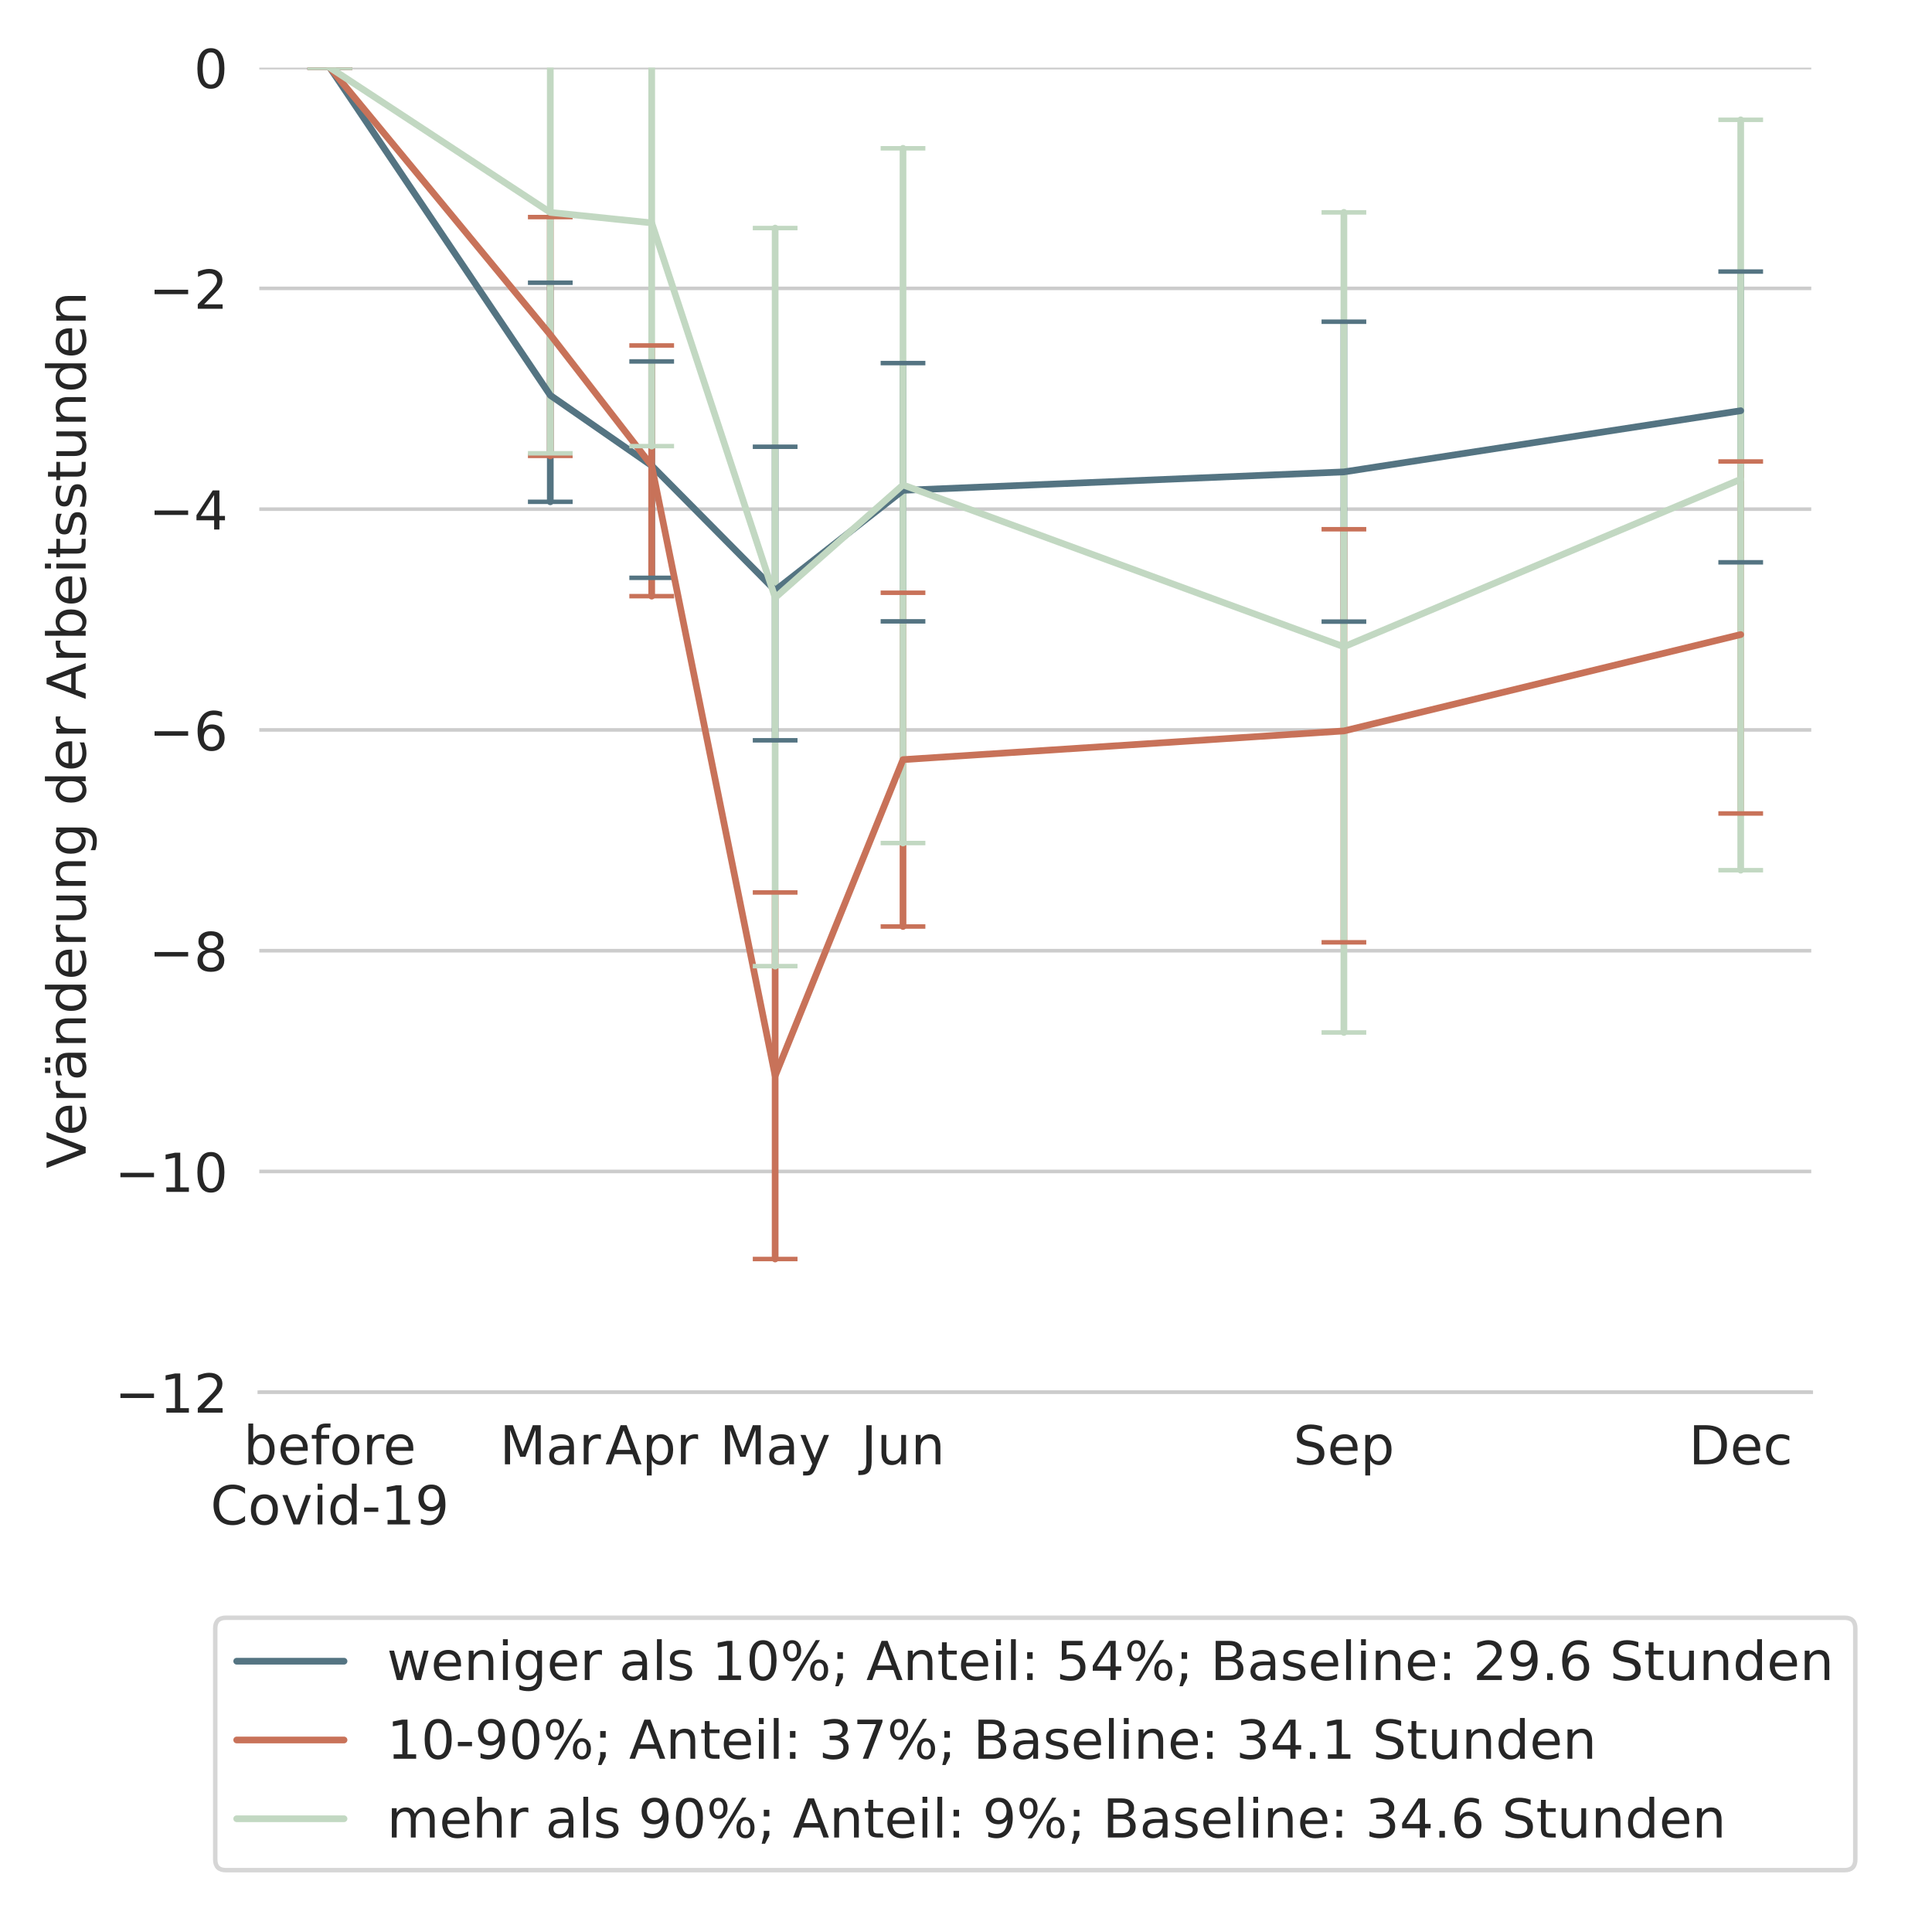 <?xml version="1.0" encoding="utf-8" standalone="no"?>
<!DOCTYPE svg PUBLIC "-//W3C//DTD SVG 1.1//EN"
  "http://www.w3.org/Graphics/SVG/1.1/DTD/svg11.dtd">
<!-- Created with matplotlib (https://matplotlib.org/) -->
<svg height="432pt" version="1.1" viewBox="0 0 432 432" width="432pt" xmlns="http://www.w3.org/2000/svg" xmlns:xlink="http://www.w3.org/1999/xlink">
 <defs>
  <style type="text/css">
*{stroke-linecap:butt;stroke-linejoin:round;}
  </style>
 </defs>
 <g id="figure_1">
  <g id="patch_1">
   <path d="M 0 432 
L 432 432 
L 432 0 
L 0 0 
z
" style="fill:#ffffff;"/>
  </g>
  <g id="axes_1">
   <g id="patch_2">
    <path d="M 57.98 311.304 
L 405 311.304 
L 405 15.12 
L 57.98 15.12 
z
" style="fill:#ffffff;"/>
   </g>
   <g id="matplotlib.axis_1">
    <g id="xtick_1">
     <g id="text_1">
      <!-- before -->
      <defs>
       <path d="M 48.688 27.297 
Q 48.688 37.203 44.609 42.844 
Q 40.531 48.484 33.406 48.484 
Q 26.266 48.484 22.188 42.844 
Q 18.109 37.203 18.109 27.297 
Q 18.109 17.391 22.188 11.75 
Q 26.266 6.109 33.406 6.109 
Q 40.531 6.109 44.609 11.75 
Q 48.688 17.391 48.688 27.297 
z
M 18.109 46.391 
Q 20.953 51.266 25.266 53.625 
Q 29.594 56 35.594 56 
Q 45.562 56 51.781 48.094 
Q 58.016 40.188 58.016 27.297 
Q 58.016 14.406 51.781 6.484 
Q 45.562 -1.422 35.594 -1.422 
Q 29.594 -1.422 25.266 0.953 
Q 20.953 3.328 18.109 8.203 
L 18.109 0 
L 9.078 0 
L 9.078 75.984 
L 18.109 75.984 
z
" id="DejaVuSans-98"/>
       <path d="M 56.203 29.594 
L 56.203 25.203 
L 14.891 25.203 
Q 15.484 15.922 20.484 11.062 
Q 25.484 6.203 34.422 6.203 
Q 39.594 6.203 44.453 7.469 
Q 49.312 8.734 54.109 11.281 
L 54.109 2.781 
Q 49.266 0.734 44.188 -0.344 
Q 39.109 -1.422 33.891 -1.422 
Q 20.797 -1.422 13.156 6.188 
Q 5.516 13.812 5.516 26.812 
Q 5.516 40.234 12.766 48.109 
Q 20.016 56 32.328 56 
Q 43.359 56 49.781 48.891 
Q 56.203 41.797 56.203 29.594 
z
M 47.219 32.234 
Q 47.125 39.594 43.094 43.984 
Q 39.062 48.391 32.422 48.391 
Q 24.906 48.391 20.391 44.141 
Q 15.875 39.891 15.188 32.172 
z
" id="DejaVuSans-101"/>
       <path d="M 37.109 75.984 
L 37.109 68.5 
L 28.516 68.5 
Q 23.688 68.5 21.797 66.547 
Q 19.922 64.594 19.922 59.516 
L 19.922 54.688 
L 34.719 54.688 
L 34.719 47.703 
L 19.922 47.703 
L 19.922 0 
L 10.891 0 
L 10.891 47.703 
L 2.297 47.703 
L 2.297 54.688 
L 10.891 54.688 
L 10.891 58.5 
Q 10.891 67.625 15.141 71.797 
Q 19.391 75.984 28.609 75.984 
z
" id="DejaVuSans-102"/>
       <path d="M 30.609 48.391 
Q 23.391 48.391 19.188 42.75 
Q 14.984 37.109 14.984 27.297 
Q 14.984 17.484 19.156 11.844 
Q 23.344 6.203 30.609 6.203 
Q 37.797 6.203 41.984 11.859 
Q 46.188 17.531 46.188 27.297 
Q 46.188 37.016 41.984 42.703 
Q 37.797 48.391 30.609 48.391 
z
M 30.609 56 
Q 42.328 56 49.016 48.375 
Q 55.719 40.766 55.719 27.297 
Q 55.719 13.875 49.016 6.219 
Q 42.328 -1.422 30.609 -1.422 
Q 18.844 -1.422 12.172 6.219 
Q 5.516 13.875 5.516 27.297 
Q 5.516 40.766 12.172 48.375 
Q 18.844 56 30.609 56 
z
" id="DejaVuSans-111"/>
       <path d="M 41.109 46.297 
Q 39.594 47.172 37.812 47.578 
Q 36.031 48 33.891 48 
Q 26.266 48 22.188 43.047 
Q 18.109 38.094 18.109 28.812 
L 18.109 0 
L 9.078 0 
L 9.078 54.688 
L 18.109 54.688 
L 18.109 46.188 
Q 20.953 51.172 25.484 53.578 
Q 30.031 56 36.531 56 
Q 37.453 56 38.578 55.875 
Q 39.703 55.766 41.062 55.516 
z
" id="DejaVuSans-114"/>
      </defs>
      <g style="fill:#262626;" transform="translate(54.446 327.422)scale(0.12 -0.12)">
       <use xlink:href="#DejaVuSans-98"/>
       <use x="63.477" xlink:href="#DejaVuSans-101"/>
       <use x="125" xlink:href="#DejaVuSans-102"/>
       <use x="160.205" xlink:href="#DejaVuSans-111"/>
       <use x="221.387" xlink:href="#DejaVuSans-114"/>
       <use x="260.25" xlink:href="#DejaVuSans-101"/>
      </g>
      <!-- Covid-19 -->
      <defs>
       <path d="M 64.406 67.281 
L 64.406 56.891 
Q 59.422 61.531 53.781 63.812 
Q 48.141 66.109 41.797 66.109 
Q 29.297 66.109 22.656 58.469 
Q 16.016 50.828 16.016 36.375 
Q 16.016 21.969 22.656 14.328 
Q 29.297 6.688 41.797 6.688 
Q 48.141 6.688 53.781 8.984 
Q 59.422 11.281 64.406 15.922 
L 64.406 5.609 
Q 59.234 2.094 53.438 0.328 
Q 47.656 -1.422 41.219 -1.422 
Q 24.656 -1.422 15.125 8.703 
Q 5.609 18.844 5.609 36.375 
Q 5.609 53.953 15.125 64.078 
Q 24.656 74.219 41.219 74.219 
Q 47.75 74.219 53.531 72.484 
Q 59.328 70.75 64.406 67.281 
z
" id="DejaVuSans-67"/>
       <path d="M 2.984 54.688 
L 12.5 54.688 
L 29.594 8.797 
L 46.688 54.688 
L 56.203 54.688 
L 35.688 0 
L 23.484 0 
z
" id="DejaVuSans-118"/>
       <path d="M 9.422 54.688 
L 18.406 54.688 
L 18.406 0 
L 9.422 0 
z
M 9.422 75.984 
L 18.406 75.984 
L 18.406 64.594 
L 9.422 64.594 
z
" id="DejaVuSans-105"/>
       <path d="M 45.406 46.391 
L 45.406 75.984 
L 54.391 75.984 
L 54.391 0 
L 45.406 0 
L 45.406 8.203 
Q 42.578 3.328 38.25 0.953 
Q 33.938 -1.422 27.875 -1.422 
Q 17.969 -1.422 11.734 6.484 
Q 5.516 14.406 5.516 27.297 
Q 5.516 40.188 11.734 48.094 
Q 17.969 56 27.875 56 
Q 33.938 56 38.25 53.625 
Q 42.578 51.266 45.406 46.391 
z
M 14.797 27.297 
Q 14.797 17.391 18.875 11.75 
Q 22.953 6.109 30.078 6.109 
Q 37.203 6.109 41.297 11.75 
Q 45.406 17.391 45.406 27.297 
Q 45.406 37.203 41.297 42.844 
Q 37.203 48.484 30.078 48.484 
Q 22.953 48.484 18.875 42.844 
Q 14.797 37.203 14.797 27.297 
z
" id="DejaVuSans-100"/>
       <path d="M 4.891 31.391 
L 31.203 31.391 
L 31.203 23.391 
L 4.891 23.391 
z
" id="DejaVuSans-45"/>
       <path d="M 12.406 8.297 
L 28.516 8.297 
L 28.516 63.922 
L 10.984 60.406 
L 10.984 69.391 
L 28.422 72.906 
L 38.281 72.906 
L 38.281 8.297 
L 54.391 8.297 
L 54.391 0 
L 12.406 0 
z
" id="DejaVuSans-49"/>
       <path d="M 10.984 1.516 
L 10.984 10.5 
Q 14.703 8.734 18.5 7.812 
Q 22.312 6.891 25.984 6.891 
Q 35.75 6.891 40.891 13.453 
Q 46.047 20.016 46.781 33.406 
Q 43.953 29.203 39.594 26.953 
Q 35.25 24.703 29.984 24.703 
Q 19.047 24.703 12.672 31.312 
Q 6.297 37.938 6.297 49.422 
Q 6.297 60.641 12.938 67.422 
Q 19.578 74.219 30.609 74.219 
Q 43.266 74.219 49.922 64.516 
Q 56.594 54.828 56.594 36.375 
Q 56.594 19.141 48.406 8.859 
Q 40.234 -1.422 26.422 -1.422 
Q 22.703 -1.422 18.891 -0.688 
Q 15.094 0.047 10.984 1.516 
z
M 30.609 32.422 
Q 37.25 32.422 41.125 36.953 
Q 45.016 41.5 45.016 49.422 
Q 45.016 57.281 41.125 61.844 
Q 37.25 66.406 30.609 66.406 
Q 23.969 66.406 20.094 61.844 
Q 16.219 57.281 16.219 49.422 
Q 16.219 41.5 20.094 36.953 
Q 23.969 32.422 30.609 32.422 
z
" id="DejaVuSans-57"/>
      </defs>
      <g style="fill:#262626;" transform="translate(47.066 340.86)scale(0.12 -0.12)">
       <use xlink:href="#DejaVuSans-67"/>
       <use x="69.824" xlink:href="#DejaVuSans-111"/>
       <use x="131.006" xlink:href="#DejaVuSans-118"/>
       <use x="190.186" xlink:href="#DejaVuSans-105"/>
       <use x="217.969" xlink:href="#DejaVuSans-100"/>
       <use x="281.445" xlink:href="#DejaVuSans-45"/>
       <use x="317.529" xlink:href="#DejaVuSans-49"/>
       <use x="381.152" xlink:href="#DejaVuSans-57"/>
      </g>
     </g>
    </g>
    <g id="xtick_2">
     <g id="text_2">
      <!-- Mar -->
      <defs>
       <path d="M 9.812 72.906 
L 24.516 72.906 
L 43.109 23.297 
L 61.812 72.906 
L 76.516 72.906 
L 76.516 0 
L 66.891 0 
L 66.891 64.016 
L 48.094 14.016 
L 38.188 14.016 
L 19.391 64.016 
L 19.391 0 
L 9.812 0 
z
" id="DejaVuSans-77"/>
       <path d="M 34.281 27.484 
Q 23.391 27.484 19.188 25 
Q 14.984 22.516 14.984 16.5 
Q 14.984 11.719 18.141 8.906 
Q 21.297 6.109 26.703 6.109 
Q 34.188 6.109 38.703 11.406 
Q 43.219 16.703 43.219 25.484 
L 43.219 27.484 
z
M 52.203 31.203 
L 52.203 0 
L 43.219 0 
L 43.219 8.297 
Q 40.141 3.328 35.547 0.953 
Q 30.953 -1.422 24.312 -1.422 
Q 15.922 -1.422 10.953 3.297 
Q 6 8.016 6 15.922 
Q 6 25.141 12.172 29.828 
Q 18.359 34.516 30.609 34.516 
L 43.219 34.516 
L 43.219 35.406 
Q 43.219 41.609 39.141 45 
Q 35.062 48.391 27.688 48.391 
Q 23 48.391 18.547 47.266 
Q 14.109 46.141 10.016 43.891 
L 10.016 52.203 
Q 14.938 54.109 19.578 55.047 
Q 24.219 56 28.609 56 
Q 40.484 56 46.344 49.844 
Q 52.203 43.703 52.203 31.203 
z
" id="DejaVuSans-97"/>
      </defs>
      <g style="fill:#262626;" transform="translate(111.726 327.422)scale(0.12 -0.12)">
       <use xlink:href="#DejaVuSans-77"/>
       <use x="86.279" xlink:href="#DejaVuSans-97"/>
       <use x="147.559" xlink:href="#DejaVuSans-114"/>
      </g>
     </g>
    </g>
    <g id="xtick_3">
     <g id="text_3">
      <!-- Apr -->
      <defs>
       <path d="M 34.188 63.188 
L 20.797 26.906 
L 47.609 26.906 
z
M 28.609 72.906 
L 39.797 72.906 
L 67.578 0 
L 57.328 0 
L 50.688 18.703 
L 17.828 18.703 
L 11.188 0 
L 0.781 0 
z
" id="DejaVuSans-65"/>
       <path d="M 18.109 8.203 
L 18.109 -20.797 
L 9.078 -20.797 
L 9.078 54.688 
L 18.109 54.688 
L 18.109 46.391 
Q 20.953 51.266 25.266 53.625 
Q 29.594 56 35.594 56 
Q 45.562 56 51.781 48.094 
Q 58.016 40.188 58.016 27.297 
Q 58.016 14.406 51.781 6.484 
Q 45.562 -1.422 35.594 -1.422 
Q 29.594 -1.422 25.266 0.953 
Q 20.953 3.328 18.109 8.203 
z
M 48.688 27.297 
Q 48.688 37.203 44.609 42.844 
Q 40.531 48.484 33.406 48.484 
Q 26.266 48.484 22.188 42.844 
Q 18.109 37.203 18.109 27.297 
Q 18.109 17.391 22.188 11.75 
Q 26.266 6.109 33.406 6.109 
Q 40.531 6.109 44.609 11.75 
Q 48.688 17.391 48.688 27.297 
z
" id="DejaVuSans-112"/>
      </defs>
      <g style="fill:#262626;" transform="translate(135.341 327.422)scale(0.12 -0.12)">
       <use xlink:href="#DejaVuSans-65"/>
       <use x="68.408" xlink:href="#DejaVuSans-112"/>
       <use x="131.885" xlink:href="#DejaVuSans-114"/>
      </g>
     </g>
    </g>
    <g id="xtick_4">
     <g id="text_4">
      <!-- May -->
      <defs>
       <path d="M 32.172 -5.078 
Q 28.375 -14.844 24.75 -17.812 
Q 21.141 -20.797 15.094 -20.797 
L 7.906 -20.797 
L 7.906 -13.281 
L 13.188 -13.281 
Q 16.891 -13.281 18.938 -11.516 
Q 21 -9.766 23.484 -3.219 
L 25.094 0.875 
L 2.984 54.688 
L 12.5 54.688 
L 29.594 11.922 
L 46.688 54.688 
L 56.203 54.688 
z
" id="DejaVuSans-121"/>
      </defs>
      <g style="fill:#262626;" transform="translate(160.92 327.422)scale(0.12 -0.12)">
       <use xlink:href="#DejaVuSans-77"/>
       <use x="86.279" xlink:href="#DejaVuSans-97"/>
       <use x="147.559" xlink:href="#DejaVuSans-121"/>
      </g>
     </g>
    </g>
    <g id="xtick_5">
     <g id="text_5">
      <!-- Jun -->
      <defs>
       <path d="M 9.812 72.906 
L 19.672 72.906 
L 19.672 5.078 
Q 19.672 -8.109 14.672 -14.062 
Q 9.672 -20.016 -1.422 -20.016 
L -5.172 -20.016 
L -5.172 -11.719 
L -2.094 -11.719 
Q 4.438 -11.719 7.125 -8.047 
Q 9.812 -4.391 9.812 5.078 
z
" id="DejaVuSans-74"/>
       <path d="M 8.5 21.578 
L 8.5 54.688 
L 17.484 54.688 
L 17.484 21.922 
Q 17.484 14.156 20.5 10.266 
Q 23.531 6.391 29.594 6.391 
Q 36.859 6.391 41.078 11.031 
Q 45.312 15.672 45.312 23.688 
L 45.312 54.688 
L 54.297 54.688 
L 54.297 0 
L 45.312 0 
L 45.312 8.406 
Q 42.047 3.422 37.719 1 
Q 33.406 -1.422 27.688 -1.422 
Q 18.266 -1.422 13.375 4.438 
Q 8.5 10.297 8.5 21.578 
z
M 31.109 56 
z
" id="DejaVuSans-117"/>
       <path d="M 54.891 33.016 
L 54.891 0 
L 45.906 0 
L 45.906 32.719 
Q 45.906 40.484 42.875 44.328 
Q 39.844 48.188 33.797 48.188 
Q 26.516 48.188 22.312 43.547 
Q 18.109 38.922 18.109 30.906 
L 18.109 0 
L 9.078 0 
L 9.078 54.688 
L 18.109 54.688 
L 18.109 46.188 
Q 21.344 51.125 25.703 53.562 
Q 30.078 56 35.797 56 
Q 45.219 56 50.047 50.172 
Q 54.891 44.344 54.891 33.016 
z
" id="DejaVuSans-110"/>
      </defs>
      <g style="fill:#262626;" transform="translate(192.539 327.422)scale(0.12 -0.12)">
       <use xlink:href="#DejaVuSans-74"/>
       <use x="29.492" xlink:href="#DejaVuSans-117"/>
       <use x="92.871" xlink:href="#DejaVuSans-110"/>
      </g>
     </g>
    </g>
    <g id="xtick_6">
     <g id="text_6">
      <!-- Sep -->
      <defs>
       <path d="M 53.516 70.516 
L 53.516 60.891 
Q 47.906 63.578 42.922 64.891 
Q 37.938 66.219 33.297 66.219 
Q 25.25 66.219 20.875 63.094 
Q 16.5 59.969 16.5 54.203 
Q 16.5 49.359 19.406 46.891 
Q 22.312 44.438 30.422 42.922 
L 36.375 41.703 
Q 47.406 39.594 52.656 34.297 
Q 57.906 29 57.906 20.125 
Q 57.906 9.516 50.797 4.047 
Q 43.703 -1.422 29.984 -1.422 
Q 24.812 -1.422 18.969 -0.25 
Q 13.141 0.922 6.891 3.219 
L 6.891 13.375 
Q 12.891 10.016 18.656 8.297 
Q 24.422 6.594 29.984 6.594 
Q 38.422 6.594 43.016 9.906 
Q 47.609 13.234 47.609 19.391 
Q 47.609 24.75 44.312 27.781 
Q 41.016 30.812 33.5 32.328 
L 27.484 33.5 
Q 16.453 35.688 11.516 40.375 
Q 6.594 45.062 6.594 53.422 
Q 6.594 63.094 13.406 68.656 
Q 20.219 74.219 32.172 74.219 
Q 37.312 74.219 42.625 73.281 
Q 47.953 72.359 53.516 70.516 
z
" id="DejaVuSans-83"/>
      </defs>
      <g style="fill:#262626;" transform="translate(289.19 327.422)scale(0.12 -0.12)">
       <use xlink:href="#DejaVuSans-83"/>
       <use x="63.477" xlink:href="#DejaVuSans-101"/>
       <use x="125" xlink:href="#DejaVuSans-112"/>
      </g>
     </g>
    </g>
    <g id="xtick_7">
     <g id="text_7">
      <!-- Dec -->
      <defs>
       <path d="M 19.672 64.797 
L 19.672 8.109 
L 31.594 8.109 
Q 46.688 8.109 53.688 14.938 
Q 60.688 21.781 60.688 36.531 
Q 60.688 51.172 53.688 57.984 
Q 46.688 64.797 31.594 64.797 
z
M 9.812 72.906 
L 30.078 72.906 
Q 51.266 72.906 61.172 64.094 
Q 71.094 55.281 71.094 36.531 
Q 71.094 17.672 61.125 8.828 
Q 51.172 0 30.078 0 
L 9.812 0 
z
" id="DejaVuSans-68"/>
       <path d="M 48.781 52.594 
L 48.781 44.188 
Q 44.969 46.297 41.141 47.344 
Q 37.312 48.391 33.406 48.391 
Q 24.656 48.391 19.812 42.844 
Q 14.984 37.312 14.984 27.297 
Q 14.984 17.281 19.812 11.734 
Q 24.656 6.203 33.406 6.203 
Q 37.312 6.203 41.141 7.25 
Q 44.969 8.297 48.781 10.406 
L 48.781 2.094 
Q 45.016 0.344 40.984 -0.531 
Q 36.969 -1.422 32.422 -1.422 
Q 20.062 -1.422 12.781 6.344 
Q 5.516 14.109 5.516 27.297 
Q 5.516 40.672 12.859 48.328 
Q 20.219 56 33.016 56 
Q 37.156 56 41.109 55.141 
Q 45.062 54.297 48.781 52.594 
z
" id="DejaVuSans-99"/>
      </defs>
      <g style="fill:#262626;" transform="translate(377.615 327.422)scale(0.12 -0.12)">
       <use xlink:href="#DejaVuSans-68"/>
       <use x="77.002" xlink:href="#DejaVuSans-101"/>
       <use x="138.525" xlink:href="#DejaVuSans-99"/>
      </g>
     </g>
    </g>
   </g>
   <g id="matplotlib.axis_2">
    <g id="ytick_1">
     <g id="line2d_1">
      <path clip-path="url(#pc5e1d6b6dd)" d="M 57.98 311.304 
L 405 311.304 
" style="fill:none;stroke:#cccccc;stroke-linecap:round;stroke-width:0.8;"/>
     </g>
     <g id="text_8">
      <!-- −12 -->
      <defs>
       <path d="M 10.594 35.5 
L 73.188 35.5 
L 73.188 27.203 
L 10.594 27.203 
z
" id="DejaVuSans-8722"/>
       <path d="M 19.188 8.297 
L 53.609 8.297 
L 53.609 0 
L 7.328 0 
L 7.328 8.297 
Q 12.938 14.109 22.625 23.891 
Q 32.328 33.688 34.812 36.531 
Q 39.547 41.844 41.422 45.531 
Q 43.312 49.219 43.312 52.781 
Q 43.312 58.594 39.234 62.25 
Q 35.156 65.922 28.609 65.922 
Q 23.969 65.922 18.812 64.312 
Q 13.672 62.703 7.812 59.422 
L 7.812 69.391 
Q 13.766 71.781 18.938 73 
Q 24.125 74.219 28.422 74.219 
Q 39.75 74.219 46.484 68.547 
Q 53.219 62.891 53.219 53.422 
Q 53.219 48.922 51.531 44.891 
Q 49.859 40.875 45.406 35.406 
Q 44.188 33.984 37.641 27.219 
Q 31.109 20.453 19.188 8.297 
z
" id="DejaVuSans-50"/>
      </defs>
      <g style="fill:#262626;" transform="translate(25.654 315.863)scale(0.12 -0.12)">
       <use xlink:href="#DejaVuSans-8722"/>
       <use x="83.789" xlink:href="#DejaVuSans-49"/>
       <use x="147.412" xlink:href="#DejaVuSans-50"/>
      </g>
     </g>
    </g>
    <g id="ytick_2">
     <g id="line2d_2">
      <path clip-path="url(#pc5e1d6b6dd)" d="M 57.98 261.94 
L 405 261.94 
" style="fill:none;stroke:#cccccc;stroke-linecap:round;stroke-width:0.8;"/>
     </g>
     <g id="text_9">
      <!-- −10 -->
      <defs>
       <path d="M 31.781 66.406 
Q 24.172 66.406 20.328 58.906 
Q 16.5 51.422 16.5 36.375 
Q 16.5 21.391 20.328 13.891 
Q 24.172 6.391 31.781 6.391 
Q 39.453 6.391 43.281 13.891 
Q 47.125 21.391 47.125 36.375 
Q 47.125 51.422 43.281 58.906 
Q 39.453 66.406 31.781 66.406 
z
M 31.781 74.219 
Q 44.047 74.219 50.516 64.516 
Q 56.984 54.828 56.984 36.375 
Q 56.984 17.969 50.516 8.266 
Q 44.047 -1.422 31.781 -1.422 
Q 19.531 -1.422 13.062 8.266 
Q 6.594 17.969 6.594 36.375 
Q 6.594 54.828 13.062 64.516 
Q 19.531 74.219 31.781 74.219 
z
" id="DejaVuSans-48"/>
      </defs>
      <g style="fill:#262626;" transform="translate(25.654 266.499)scale(0.12 -0.12)">
       <use xlink:href="#DejaVuSans-8722"/>
       <use x="83.789" xlink:href="#DejaVuSans-49"/>
       <use x="147.412" xlink:href="#DejaVuSans-48"/>
      </g>
     </g>
    </g>
    <g id="ytick_3">
     <g id="line2d_3">
      <path clip-path="url(#pc5e1d6b6dd)" d="M 57.98 212.576 
L 405 212.576 
" style="fill:none;stroke:#cccccc;stroke-linecap:round;stroke-width:0.8;"/>
     </g>
     <g id="text_10">
      <!-- −8 -->
      <defs>
       <path d="M 31.781 34.625 
Q 24.75 34.625 20.719 30.859 
Q 16.703 27.094 16.703 20.516 
Q 16.703 13.922 20.719 10.156 
Q 24.75 6.391 31.781 6.391 
Q 38.812 6.391 42.859 10.172 
Q 46.922 13.969 46.922 20.516 
Q 46.922 27.094 42.891 30.859 
Q 38.875 34.625 31.781 34.625 
z
M 21.922 38.812 
Q 15.578 40.375 12.031 44.719 
Q 8.5 49.078 8.5 55.328 
Q 8.5 64.062 14.719 69.141 
Q 20.953 74.219 31.781 74.219 
Q 42.672 74.219 48.875 69.141 
Q 55.078 64.062 55.078 55.328 
Q 55.078 49.078 51.531 44.719 
Q 48 40.375 41.703 38.812 
Q 48.828 37.156 52.797 32.312 
Q 56.781 27.484 56.781 20.516 
Q 56.781 9.906 50.312 4.234 
Q 43.844 -1.422 31.781 -1.422 
Q 19.734 -1.422 13.25 4.234 
Q 6.781 9.906 6.781 20.516 
Q 6.781 27.484 10.781 32.312 
Q 14.797 37.156 21.922 38.812 
z
M 18.312 54.391 
Q 18.312 48.734 21.844 45.562 
Q 25.391 42.391 31.781 42.391 
Q 38.141 42.391 41.719 45.562 
Q 45.312 48.734 45.312 54.391 
Q 45.312 60.062 41.719 63.234 
Q 38.141 66.406 31.781 66.406 
Q 25.391 66.406 21.844 63.234 
Q 18.312 60.062 18.312 54.391 
z
" id="DejaVuSans-56"/>
      </defs>
      <g style="fill:#262626;" transform="translate(33.289 217.135)scale(0.12 -0.12)">
       <use xlink:href="#DejaVuSans-8722"/>
       <use x="83.789" xlink:href="#DejaVuSans-56"/>
      </g>
     </g>
    </g>
    <g id="ytick_4">
     <g id="line2d_4">
      <path clip-path="url(#pc5e1d6b6dd)" d="M 57.98 163.212 
L 405 163.212 
" style="fill:none;stroke:#cccccc;stroke-linecap:round;stroke-width:0.8;"/>
     </g>
     <g id="text_11">
      <!-- −6 -->
      <defs>
       <path d="M 33.016 40.375 
Q 26.375 40.375 22.484 35.828 
Q 18.609 31.297 18.609 23.391 
Q 18.609 15.531 22.484 10.953 
Q 26.375 6.391 33.016 6.391 
Q 39.656 6.391 43.531 10.953 
Q 47.406 15.531 47.406 23.391 
Q 47.406 31.297 43.531 35.828 
Q 39.656 40.375 33.016 40.375 
z
M 52.594 71.297 
L 52.594 62.312 
Q 48.875 64.062 45.094 64.984 
Q 41.312 65.922 37.594 65.922 
Q 27.828 65.922 22.672 59.328 
Q 17.531 52.734 16.797 39.406 
Q 19.672 43.656 24.016 45.922 
Q 28.375 48.188 33.594 48.188 
Q 44.578 48.188 50.953 41.516 
Q 57.328 34.859 57.328 23.391 
Q 57.328 12.156 50.688 5.359 
Q 44.047 -1.422 33.016 -1.422 
Q 20.359 -1.422 13.672 8.266 
Q 6.984 17.969 6.984 36.375 
Q 6.984 53.656 15.188 63.938 
Q 23.391 74.219 37.203 74.219 
Q 40.922 74.219 44.703 73.484 
Q 48.484 72.75 52.594 71.297 
z
" id="DejaVuSans-54"/>
      </defs>
      <g style="fill:#262626;" transform="translate(33.289 167.771)scale(0.12 -0.12)">
       <use xlink:href="#DejaVuSans-8722"/>
       <use x="83.789" xlink:href="#DejaVuSans-54"/>
      </g>
     </g>
    </g>
    <g id="ytick_5">
     <g id="line2d_5">
      <path clip-path="url(#pc5e1d6b6dd)" d="M 57.98 113.848 
L 405 113.848 
" style="fill:none;stroke:#cccccc;stroke-linecap:round;stroke-width:0.8;"/>
     </g>
     <g id="text_12">
      <!-- −4 -->
      <defs>
       <path d="M 37.797 64.312 
L 12.891 25.391 
L 37.797 25.391 
z
M 35.203 72.906 
L 47.609 72.906 
L 47.609 25.391 
L 58.016 25.391 
L 58.016 17.188 
L 47.609 17.188 
L 47.609 0 
L 37.797 0 
L 37.797 17.188 
L 4.891 17.188 
L 4.891 26.703 
z
" id="DejaVuSans-52"/>
      </defs>
      <g style="fill:#262626;" transform="translate(33.289 118.407)scale(0.12 -0.12)">
       <use xlink:href="#DejaVuSans-8722"/>
       <use x="83.789" xlink:href="#DejaVuSans-52"/>
      </g>
     </g>
    </g>
    <g id="ytick_6">
     <g id="line2d_6">
      <path clip-path="url(#pc5e1d6b6dd)" d="M 57.98 64.484 
L 405 64.484 
" style="fill:none;stroke:#cccccc;stroke-linecap:round;stroke-width:0.8;"/>
     </g>
     <g id="text_13">
      <!-- −2 -->
      <g style="fill:#262626;" transform="translate(33.289 69.043)scale(0.12 -0.12)">
       <use xlink:href="#DejaVuSans-8722"/>
       <use x="83.789" xlink:href="#DejaVuSans-50"/>
      </g>
     </g>
    </g>
    <g id="ytick_7">
     <g id="line2d_7">
      <path clip-path="url(#pc5e1d6b6dd)" d="M 57.98 15.12 
L 405 15.12 
" style="fill:none;stroke:#cccccc;stroke-linecap:round;stroke-width:0.8;"/>
     </g>
     <g id="text_14">
      <!-- 0 -->
      <g style="fill:#262626;" transform="translate(43.345 19.679)scale(0.12 -0.12)">
       <use xlink:href="#DejaVuSans-48"/>
      </g>
     </g>
    </g>
    <g id="text_15">
     <!-- Veränderung der Arbeitsstunden -->
     <defs>
      <path d="M 28.609 0 
L 0.781 72.906 
L 11.078 72.906 
L 34.188 11.531 
L 57.328 72.906 
L 67.578 72.906 
L 39.797 0 
z
" id="DejaVuSans-86"/>
      <path d="M 34.281 27.484 
Q 23.391 27.484 19.188 25 
Q 14.984 22.516 14.984 16.5 
Q 14.984 11.719 18.141 8.906 
Q 21.297 6.109 26.703 6.109 
Q 34.188 6.109 38.703 11.406 
Q 43.219 16.703 43.219 25.484 
L 43.219 27.484 
z
M 52.203 31.203 
L 52.203 0 
L 43.219 0 
L 43.219 8.297 
Q 40.141 3.328 35.547 0.953 
Q 30.953 -1.422 24.312 -1.422 
Q 15.922 -1.422 10.953 3.297 
Q 6 8.016 6 15.922 
Q 6 25.141 12.172 29.828 
Q 18.359 34.516 30.609 34.516 
L 43.219 34.516 
L 43.219 35.406 
Q 43.219 41.609 39.141 45 
Q 35.062 48.391 27.688 48.391 
Q 23 48.391 18.547 47.266 
Q 14.109 46.141 10.016 43.891 
L 10.016 52.203 
Q 14.938 54.109 19.578 55.047 
Q 24.219 56 28.609 56 
Q 40.484 56 46.344 49.844 
Q 52.203 43.703 52.203 31.203 
z
M 33.594 75.781 
L 43.5 75.781 
L 43.5 65.922 
L 33.594 65.922 
z
M 14.5 75.781 
L 24.422 75.781 
L 24.422 65.922 
L 14.5 65.922 
z
" id="DejaVuSans-228"/>
      <path d="M 45.406 27.984 
Q 45.406 37.75 41.375 43.109 
Q 37.359 48.484 30.078 48.484 
Q 22.859 48.484 18.828 43.109 
Q 14.797 37.75 14.797 27.984 
Q 14.797 18.266 18.828 12.891 
Q 22.859 7.516 30.078 7.516 
Q 37.359 7.516 41.375 12.891 
Q 45.406 18.266 45.406 27.984 
z
M 54.391 6.781 
Q 54.391 -7.172 48.188 -13.984 
Q 42 -20.797 29.203 -20.797 
Q 24.469 -20.797 20.266 -20.094 
Q 16.062 -19.391 12.109 -17.922 
L 12.109 -9.188 
Q 16.062 -11.328 19.922 -12.344 
Q 23.781 -13.375 27.781 -13.375 
Q 36.625 -13.375 41.016 -8.766 
Q 45.406 -4.156 45.406 5.172 
L 45.406 9.625 
Q 42.625 4.781 38.281 2.391 
Q 33.938 0 27.875 0 
Q 17.828 0 11.672 7.656 
Q 5.516 15.328 5.516 27.984 
Q 5.516 40.672 11.672 48.328 
Q 17.828 56 27.875 56 
Q 33.938 56 38.281 53.609 
Q 42.625 51.219 45.406 46.391 
L 45.406 54.688 
L 54.391 54.688 
z
" id="DejaVuSans-103"/>
      <path id="DejaVuSans-32"/>
      <path d="M 18.312 70.219 
L 18.312 54.688 
L 36.812 54.688 
L 36.812 47.703 
L 18.312 47.703 
L 18.312 18.016 
Q 18.312 11.328 20.141 9.422 
Q 21.969 7.516 27.594 7.516 
L 36.812 7.516 
L 36.812 0 
L 27.594 0 
Q 17.188 0 13.234 3.875 
Q 9.281 7.766 9.281 18.016 
L 9.281 47.703 
L 2.688 47.703 
L 2.688 54.688 
L 9.281 54.688 
L 9.281 70.219 
z
" id="DejaVuSans-116"/>
      <path d="M 44.281 53.078 
L 44.281 44.578 
Q 40.484 46.531 36.375 47.5 
Q 32.281 48.484 27.875 48.484 
Q 21.188 48.484 17.844 46.438 
Q 14.5 44.391 14.5 40.281 
Q 14.5 37.156 16.891 35.375 
Q 19.281 33.594 26.516 31.984 
L 29.594 31.297 
Q 39.156 29.25 43.188 25.516 
Q 47.219 21.781 47.219 15.094 
Q 47.219 7.469 41.188 3.016 
Q 35.156 -1.422 24.609 -1.422 
Q 20.219 -1.422 15.453 -0.562 
Q 10.688 0.297 5.422 2 
L 5.422 11.281 
Q 10.406 8.688 15.234 7.391 
Q 20.062 6.109 24.812 6.109 
Q 31.156 6.109 34.562 8.281 
Q 37.984 10.453 37.984 14.406 
Q 37.984 18.062 35.516 20.016 
Q 33.062 21.969 24.703 23.781 
L 21.578 24.516 
Q 13.234 26.266 9.516 29.906 
Q 5.812 33.547 5.812 39.891 
Q 5.812 47.609 11.281 51.797 
Q 16.75 56 26.812 56 
Q 31.781 56 36.172 55.266 
Q 40.578 54.547 44.281 53.078 
z
" id="DejaVuSans-115"/>
     </defs>
     <g style="fill:#262626;" transform="translate(19.159 261.255)rotate(-90)scale(0.12 -0.12)">
      <use xlink:href="#DejaVuSans-86"/>
      <use x="60.658" xlink:href="#DejaVuSans-101"/>
      <use x="122.182" xlink:href="#DejaVuSans-114"/>
      <use x="163.295" xlink:href="#DejaVuSans-228"/>
      <use x="224.574" xlink:href="#DejaVuSans-110"/>
      <use x="287.953" xlink:href="#DejaVuSans-100"/>
      <use x="351.43" xlink:href="#DejaVuSans-101"/>
      <use x="412.953" xlink:href="#DejaVuSans-114"/>
      <use x="454.066" xlink:href="#DejaVuSans-117"/>
      <use x="517.445" xlink:href="#DejaVuSans-110"/>
      <use x="580.824" xlink:href="#DejaVuSans-103"/>
      <use x="644.301" xlink:href="#DejaVuSans-32"/>
      <use x="676.088" xlink:href="#DejaVuSans-100"/>
      <use x="739.564" xlink:href="#DejaVuSans-101"/>
      <use x="801.088" xlink:href="#DejaVuSans-114"/>
      <use x="842.201" xlink:href="#DejaVuSans-32"/>
      <use x="873.988" xlink:href="#DejaVuSans-65"/>
      <use x="942.396" xlink:href="#DejaVuSans-114"/>
      <use x="983.51" xlink:href="#DejaVuSans-98"/>
      <use x="1046.986" xlink:href="#DejaVuSans-101"/>
      <use x="1108.51" xlink:href="#DejaVuSans-105"/>
      <use x="1136.293" xlink:href="#DejaVuSans-116"/>
      <use x="1175.502" xlink:href="#DejaVuSans-115"/>
      <use x="1227.602" xlink:href="#DejaVuSans-115"/>
      <use x="1279.701" xlink:href="#DejaVuSans-116"/>
      <use x="1318.91" xlink:href="#DejaVuSans-117"/>
      <use x="1382.289" xlink:href="#DejaVuSans-110"/>
      <use x="1445.668" xlink:href="#DejaVuSans-100"/>
      <use x="1509.145" xlink:href="#DejaVuSans-101"/>
      <use x="1570.668" xlink:href="#DejaVuSans-110"/>
     </g>
    </g>
   </g>
   <g id="LineCollection_1">
    <path clip-path="url(#pc5e1d6b6dd)" d="M 73.754 15.12 
L 73.754 15.12 
" style="fill:none;stroke:#547482;stroke-linecap:round;stroke-width:1.5;"/>
    <path clip-path="url(#pc5e1d6b6dd)" d="M 123.046 112.204 
L 123.046 63.22 
" style="fill:none;stroke:#547482;stroke-linecap:round;stroke-width:1.5;"/>
    <path clip-path="url(#pc5e1d6b6dd)" d="M 145.721 129.203 
L 145.721 80.817 
" style="fill:none;stroke:#547482;stroke-linecap:round;stroke-width:1.5;"/>
    <path clip-path="url(#pc5e1d6b6dd)" d="M 173.325 165.539 
L 173.325 99.893 
" style="fill:none;stroke:#547482;stroke-linecap:round;stroke-width:1.5;"/>
    <path clip-path="url(#pc5e1d6b6dd)" d="M 201.914 138.934 
L 201.914 81.184 
" style="fill:none;stroke:#547482;stroke-linecap:round;stroke-width:1.5;"/>
    <path clip-path="url(#pc5e1d6b6dd)" d="M 300.5 138.99 
L 300.5 71.937 
" style="fill:none;stroke:#547482;stroke-linecap:round;stroke-width:1.5;"/>
    <path clip-path="url(#pc5e1d6b6dd)" d="M 389.226 125.733 
L 389.226 60.721 
" style="fill:none;stroke:#547482;stroke-linecap:round;stroke-width:1.5;"/>
   </g>
   <g id="LineCollection_2">
    <path clip-path="url(#pc5e1d6b6dd)" d="M 73.754 15.12 
L 73.754 15.12 
" style="fill:none;stroke:#c87259;stroke-linecap:round;stroke-width:1.5;"/>
    <path clip-path="url(#pc5e1d6b6dd)" d="M 123.046 101.934 
L 123.046 48.536 
" style="fill:none;stroke:#c87259;stroke-linecap:round;stroke-width:1.5;"/>
    <path clip-path="url(#pc5e1d6b6dd)" d="M 145.721 133.302 
L 145.721 77.244 
" style="fill:none;stroke:#c87259;stroke-linecap:round;stroke-width:1.5;"/>
    <path clip-path="url(#pc5e1d6b6dd)" d="M 173.325 281.519 
L 173.325 199.551 
" style="fill:none;stroke:#c87259;stroke-linecap:round;stroke-width:1.5;"/>
    <path clip-path="url(#pc5e1d6b6dd)" d="M 201.914 207.172 
L 201.914 132.54 
" style="fill:none;stroke:#c87259;stroke-linecap:round;stroke-width:1.5;"/>
    <path clip-path="url(#pc5e1d6b6dd)" d="M 300.5 210.704 
L 300.5 118.344 
" style="fill:none;stroke:#c87259;stroke-linecap:round;stroke-width:1.5;"/>
    <path clip-path="url(#pc5e1d6b6dd)" d="M 389.226 181.893 
L 389.226 103.185 
" style="fill:none;stroke:#c87259;stroke-linecap:round;stroke-width:1.5;"/>
   </g>
   <g id="LineCollection_3">
    <path clip-path="url(#pc5e1d6b6dd)" d="M 73.754 15.12 
L 73.754 15.12 
" style="fill:none;stroke:#c2d8c2;stroke-linecap:round;stroke-width:1.5;"/>
    <path clip-path="url(#pc5e1d6b6dd)" d="M 123.046 101.355 
L 123.046 3.572 
" style="fill:none;stroke:#c2d8c2;stroke-linecap:round;stroke-width:1.5;"/>
    <path clip-path="url(#pc5e1d6b6dd)" d="M 145.721 99.751 
L 145.721 2.365 
" style="fill:none;stroke:#c2d8c2;stroke-linecap:round;stroke-width:1.5;"/>
    <path clip-path="url(#pc5e1d6b6dd)" d="M 173.325 216.027 
L 173.325 50.995 
" style="fill:none;stroke:#c2d8c2;stroke-linecap:round;stroke-width:1.5;"/>
    <path clip-path="url(#pc5e1d6b6dd)" d="M 201.914 188.504 
L 201.914 33.165 
" style="fill:none;stroke:#c2d8c2;stroke-linecap:round;stroke-width:1.5;"/>
    <path clip-path="url(#pc5e1d6b6dd)" d="M 300.5 230.863 
L 300.5 47.487 
" style="fill:none;stroke:#c2d8c2;stroke-linecap:round;stroke-width:1.5;"/>
    <path clip-path="url(#pc5e1d6b6dd)" d="M 389.226 194.581 
L 389.226 26.794 
" style="fill:none;stroke:#c2d8c2;stroke-linecap:round;stroke-width:1.5;"/>
   </g>
   <g id="line2d_8">
    <path clip-path="url(#pc5e1d6b6dd)" d="M 73.754 15.12 
L 123.046 88.39 
L 145.721 104.118 
L 173.325 132.001 
L 201.914 109.636 
L 300.5 105.519 
L 389.226 91.84 
" style="fill:none;stroke:#547482;stroke-linecap:round;stroke-width:1.5;"/>
   </g>
   <g id="line2d_9">
    <defs>
     <path d="M 5 0 
L -5 -0 
" id="m97546ca95a" style="stroke:#547482;"/>
    </defs>
    <g clip-path="url(#pc5e1d6b6dd)">
     <use style="fill:#547482;stroke:#547482;" x="73.754" xlink:href="#m97546ca95a" y="15.12"/>
     <use style="fill:#547482;stroke:#547482;" x="123.046" xlink:href="#m97546ca95a" y="112.204"/>
     <use style="fill:#547482;stroke:#547482;" x="145.721" xlink:href="#m97546ca95a" y="129.203"/>
     <use style="fill:#547482;stroke:#547482;" x="173.325" xlink:href="#m97546ca95a" y="165.539"/>
     <use style="fill:#547482;stroke:#547482;" x="201.914" xlink:href="#m97546ca95a" y="138.934"/>
     <use style="fill:#547482;stroke:#547482;" x="300.5" xlink:href="#m97546ca95a" y="138.99"/>
     <use style="fill:#547482;stroke:#547482;" x="389.226" xlink:href="#m97546ca95a" y="125.733"/>
    </g>
   </g>
   <g id="line2d_10">
    <g clip-path="url(#pc5e1d6b6dd)">
     <use style="fill:#547482;stroke:#547482;" x="73.754" xlink:href="#m97546ca95a" y="15.12"/>
     <use style="fill:#547482;stroke:#547482;" x="123.046" xlink:href="#m97546ca95a" y="63.22"/>
     <use style="fill:#547482;stroke:#547482;" x="145.721" xlink:href="#m97546ca95a" y="80.817"/>
     <use style="fill:#547482;stroke:#547482;" x="173.325" xlink:href="#m97546ca95a" y="99.893"/>
     <use style="fill:#547482;stroke:#547482;" x="201.914" xlink:href="#m97546ca95a" y="81.184"/>
     <use style="fill:#547482;stroke:#547482;" x="300.5" xlink:href="#m97546ca95a" y="71.937"/>
     <use style="fill:#547482;stroke:#547482;" x="389.226" xlink:href="#m97546ca95a" y="60.721"/>
    </g>
   </g>
   <g id="line2d_11">
    <path clip-path="url(#pc5e1d6b6dd)" d="M 73.754 15.12 
L 123.046 74.85 
L 145.721 104.131 
L 173.325 240.563 
L 201.914 169.852 
L 300.5 163.438 
L 389.226 141.892 
" style="fill:none;stroke:#c87259;stroke-linecap:round;stroke-width:1.5;"/>
   </g>
   <g id="line2d_12">
    <defs>
     <path d="M 5 0 
L -5 -0 
" id="m69843a9824" style="stroke:#c87259;"/>
    </defs>
    <g clip-path="url(#pc5e1d6b6dd)">
     <use style="fill:#c87259;stroke:#c87259;" x="73.754" xlink:href="#m69843a9824" y="15.12"/>
     <use style="fill:#c87259;stroke:#c87259;" x="123.046" xlink:href="#m69843a9824" y="101.934"/>
     <use style="fill:#c87259;stroke:#c87259;" x="145.721" xlink:href="#m69843a9824" y="133.302"/>
     <use style="fill:#c87259;stroke:#c87259;" x="173.325" xlink:href="#m69843a9824" y="281.519"/>
     <use style="fill:#c87259;stroke:#c87259;" x="201.914" xlink:href="#m69843a9824" y="207.172"/>
     <use style="fill:#c87259;stroke:#c87259;" x="300.5" xlink:href="#m69843a9824" y="210.704"/>
     <use style="fill:#c87259;stroke:#c87259;" x="389.226" xlink:href="#m69843a9824" y="181.893"/>
    </g>
   </g>
   <g id="line2d_13">
    <g clip-path="url(#pc5e1d6b6dd)">
     <use style="fill:#c87259;stroke:#c87259;" x="73.754" xlink:href="#m69843a9824" y="15.12"/>
     <use style="fill:#c87259;stroke:#c87259;" x="123.046" xlink:href="#m69843a9824" y="48.536"/>
     <use style="fill:#c87259;stroke:#c87259;" x="145.721" xlink:href="#m69843a9824" y="77.244"/>
     <use style="fill:#c87259;stroke:#c87259;" x="173.325" xlink:href="#m69843a9824" y="199.551"/>
     <use style="fill:#c87259;stroke:#c87259;" x="201.914" xlink:href="#m69843a9824" y="132.54"/>
     <use style="fill:#c87259;stroke:#c87259;" x="300.5" xlink:href="#m69843a9824" y="118.344"/>
     <use style="fill:#c87259;stroke:#c87259;" x="389.226" xlink:href="#m69843a9824" y="103.185"/>
    </g>
   </g>
   <g id="line2d_14">
    <path clip-path="url(#pc5e1d6b6dd)" d="M 73.754 15.12 
L 123.046 47.495 
L 145.721 49.838 
L 173.325 133.651 
L 201.914 108.43 
L 300.5 144.62 
L 389.226 107.177 
" style="fill:none;stroke:#c2d8c2;stroke-linecap:round;stroke-width:1.5;"/>
   </g>
   <g id="line2d_15">
    <defs>
     <path d="M 5 0 
L -5 -0 
" id="mb8b00b5926" style="stroke:#c2d8c2;"/>
    </defs>
    <g clip-path="url(#pc5e1d6b6dd)">
     <use style="fill:#c2d8c2;stroke:#c2d8c2;" x="73.754" xlink:href="#mb8b00b5926" y="15.12"/>
     <use style="fill:#c2d8c2;stroke:#c2d8c2;" x="123.046" xlink:href="#mb8b00b5926" y="101.355"/>
     <use style="fill:#c2d8c2;stroke:#c2d8c2;" x="145.721" xlink:href="#mb8b00b5926" y="99.751"/>
     <use style="fill:#c2d8c2;stroke:#c2d8c2;" x="173.325" xlink:href="#mb8b00b5926" y="216.027"/>
     <use style="fill:#c2d8c2;stroke:#c2d8c2;" x="201.914" xlink:href="#mb8b00b5926" y="188.504"/>
     <use style="fill:#c2d8c2;stroke:#c2d8c2;" x="300.5" xlink:href="#mb8b00b5926" y="230.863"/>
     <use style="fill:#c2d8c2;stroke:#c2d8c2;" x="389.226" xlink:href="#mb8b00b5926" y="194.581"/>
    </g>
   </g>
   <g id="line2d_16">
    <g clip-path="url(#pc5e1d6b6dd)">
     <use style="fill:#c2d8c2;stroke:#c2d8c2;" x="73.754" xlink:href="#mb8b00b5926" y="15.12"/>
     <use style="fill:#c2d8c2;stroke:#c2d8c2;" x="123.046" xlink:href="#mb8b00b5926" y="3.572"/>
     <use style="fill:#c2d8c2;stroke:#c2d8c2;" x="145.721" xlink:href="#mb8b00b5926" y="2.365"/>
     <use style="fill:#c2d8c2;stroke:#c2d8c2;" x="173.325" xlink:href="#mb8b00b5926" y="50.995"/>
     <use style="fill:#c2d8c2;stroke:#c2d8c2;" x="201.914" xlink:href="#mb8b00b5926" y="33.165"/>
     <use style="fill:#c2d8c2;stroke:#c2d8c2;" x="300.5" xlink:href="#mb8b00b5926" y="47.487"/>
     <use style="fill:#c2d8c2;stroke:#c2d8c2;" x="389.226" xlink:href="#mb8b00b5926" y="26.794"/>
    </g>
   </g>
   <g id="line2d_17"/>
   <g id="line2d_18"/>
   <g id="line2d_19"/>
   <g id="line2d_20"/>
   <g id="line2d_21"/>
   <g id="line2d_22"/>
   <g id="line2d_23"/>
   <g id="patch_3">
    <path d="M 57.98 311.304 
L 405 311.304 
" style="fill:none;stroke:#cccccc;stroke-linecap:square;stroke-linejoin:miter;stroke-width:0.8;"/>
   </g>
   <g id="legend_1">
    <g id="patch_4">
     <path d="M 50.527 418.173 
L 412.453 418.173 
Q 414.853 418.173 414.853 415.773 
L 414.853 364.132 
Q 414.853 361.732 412.453 361.732 
L 50.527 361.732 
Q 48.127 361.732 48.127 364.132 
L 48.127 415.773 
Q 48.127 418.173 50.527 418.173 
z
" style="fill:#ffffff;opacity:0.8;stroke:#cccccc;stroke-linejoin:miter;"/>
    </g>
    <g id="line2d_24">
     <path d="M 52.927 371.45 
L 76.927 371.45 
" style="fill:none;stroke:#547482;stroke-linecap:round;stroke-width:1.5;"/>
    </g>
    <g id="line2d_25"/>
    <g id="text_16">
     <!-- weniger als 10%; Anteil: 54%; Baseline: 29.6 Stunden -->
     <defs>
      <path d="M 4.203 54.688 
L 13.188 54.688 
L 24.422 12.016 
L 35.594 54.688 
L 46.188 54.688 
L 57.422 12.016 
L 68.609 54.688 
L 77.594 54.688 
L 63.281 0 
L 52.688 0 
L 40.922 44.828 
L 29.109 0 
L 18.5 0 
z
" id="DejaVuSans-119"/>
      <path d="M 9.422 75.984 
L 18.406 75.984 
L 18.406 0 
L 9.422 0 
z
" id="DejaVuSans-108"/>
      <path d="M 72.703 32.078 
Q 68.453 32.078 66.031 28.469 
Q 63.625 24.859 63.625 18.406 
Q 63.625 12.062 66.031 8.422 
Q 68.453 4.781 72.703 4.781 
Q 76.859 4.781 79.266 8.422 
Q 81.688 12.062 81.688 18.406 
Q 81.688 24.812 79.266 28.438 
Q 76.859 32.078 72.703 32.078 
z
M 72.703 38.281 
Q 80.422 38.281 84.953 32.906 
Q 89.5 27.547 89.5 18.406 
Q 89.5 9.281 84.938 3.922 
Q 80.375 -1.422 72.703 -1.422 
Q 64.891 -1.422 60.344 3.922 
Q 55.812 9.281 55.812 18.406 
Q 55.812 27.594 60.375 32.938 
Q 64.938 38.281 72.703 38.281 
z
M 22.312 68.016 
Q 18.109 68.016 15.688 64.375 
Q 13.281 60.75 13.281 54.391 
Q 13.281 47.953 15.672 44.328 
Q 18.062 40.719 22.312 40.719 
Q 26.562 40.719 28.969 44.328 
Q 31.391 47.953 31.391 54.391 
Q 31.391 60.688 28.953 64.344 
Q 26.516 68.016 22.312 68.016 
z
M 66.406 74.219 
L 74.219 74.219 
L 28.609 -1.422 
L 20.797 -1.422 
z
M 22.312 74.219 
Q 30.031 74.219 34.609 68.875 
Q 39.203 63.531 39.203 54.391 
Q 39.203 45.172 34.641 39.844 
Q 30.078 34.516 22.312 34.516 
Q 14.547 34.516 10.031 39.859 
Q 5.516 45.219 5.516 54.391 
Q 5.516 63.484 10.047 68.844 
Q 14.594 74.219 22.312 74.219 
z
" id="DejaVuSans-37"/>
      <path d="M 11.719 51.703 
L 22.016 51.703 
L 22.016 39.312 
L 11.719 39.312 
z
M 11.719 12.406 
L 22.016 12.406 
L 22.016 4 
L 14.016 -11.625 
L 7.719 -11.625 
L 11.719 4 
z
" id="DejaVuSans-59"/>
      <path d="M 11.719 12.406 
L 22.016 12.406 
L 22.016 0 
L 11.719 0 
z
M 11.719 51.703 
L 22.016 51.703 
L 22.016 39.312 
L 11.719 39.312 
z
" id="DejaVuSans-58"/>
      <path d="M 10.797 72.906 
L 49.516 72.906 
L 49.516 64.594 
L 19.828 64.594 
L 19.828 46.734 
Q 21.969 47.469 24.109 47.828 
Q 26.266 48.188 28.422 48.188 
Q 40.625 48.188 47.75 41.5 
Q 54.891 34.812 54.891 23.391 
Q 54.891 11.625 47.562 5.094 
Q 40.234 -1.422 26.906 -1.422 
Q 22.312 -1.422 17.547 -0.641 
Q 12.797 0.141 7.719 1.703 
L 7.719 11.625 
Q 12.109 9.234 16.797 8.062 
Q 21.484 6.891 26.703 6.891 
Q 35.156 6.891 40.078 11.328 
Q 45.016 15.766 45.016 23.391 
Q 45.016 31 40.078 35.438 
Q 35.156 39.891 26.703 39.891 
Q 22.75 39.891 18.812 39.016 
Q 14.891 38.141 10.797 36.281 
z
" id="DejaVuSans-53"/>
      <path d="M 19.672 34.812 
L 19.672 8.109 
L 35.5 8.109 
Q 43.453 8.109 47.281 11.406 
Q 51.125 14.703 51.125 21.484 
Q 51.125 28.328 47.281 31.562 
Q 43.453 34.812 35.5 34.812 
z
M 19.672 64.797 
L 19.672 42.828 
L 34.281 42.828 
Q 41.5 42.828 45.031 45.531 
Q 48.578 48.25 48.578 53.812 
Q 48.578 59.328 45.031 62.062 
Q 41.5 64.797 34.281 64.797 
z
M 9.812 72.906 
L 35.016 72.906 
Q 46.297 72.906 52.391 68.219 
Q 58.5 63.531 58.5 54.891 
Q 58.5 48.188 55.375 44.234 
Q 52.25 40.281 46.188 39.312 
Q 53.469 37.75 57.5 32.781 
Q 61.531 27.828 61.531 20.406 
Q 61.531 10.641 54.891 5.312 
Q 48.25 0 35.984 0 
L 9.812 0 
z
" id="DejaVuSans-66"/>
      <path d="M 10.688 12.406 
L 21 12.406 
L 21 0 
L 10.688 0 
z
" id="DejaVuSans-46"/>
     </defs>
     <g style="fill:#262626;" transform="translate(86.527 375.65)scale(0.12 -0.12)">
      <use xlink:href="#DejaVuSans-119"/>
      <use x="81.787" xlink:href="#DejaVuSans-101"/>
      <use x="143.311" xlink:href="#DejaVuSans-110"/>
      <use x="206.689" xlink:href="#DejaVuSans-105"/>
      <use x="234.473" xlink:href="#DejaVuSans-103"/>
      <use x="297.949" xlink:href="#DejaVuSans-101"/>
      <use x="359.473" xlink:href="#DejaVuSans-114"/>
      <use x="400.586" xlink:href="#DejaVuSans-32"/>
      <use x="432.373" xlink:href="#DejaVuSans-97"/>
      <use x="493.652" xlink:href="#DejaVuSans-108"/>
      <use x="521.436" xlink:href="#DejaVuSans-115"/>
      <use x="573.535" xlink:href="#DejaVuSans-32"/>
      <use x="605.322" xlink:href="#DejaVuSans-49"/>
      <use x="668.945" xlink:href="#DejaVuSans-48"/>
      <use x="732.568" xlink:href="#DejaVuSans-37"/>
      <use x="827.588" xlink:href="#DejaVuSans-59"/>
      <use x="861.279" xlink:href="#DejaVuSans-32"/>
      <use x="893.066" xlink:href="#DejaVuSans-65"/>
      <use x="961.475" xlink:href="#DejaVuSans-110"/>
      <use x="1024.854" xlink:href="#DejaVuSans-116"/>
      <use x="1064.062" xlink:href="#DejaVuSans-101"/>
      <use x="1125.586" xlink:href="#DejaVuSans-105"/>
      <use x="1153.369" xlink:href="#DejaVuSans-108"/>
      <use x="1181.152" xlink:href="#DejaVuSans-58"/>
      <use x="1214.844" xlink:href="#DejaVuSans-32"/>
      <use x="1246.631" xlink:href="#DejaVuSans-53"/>
      <use x="1310.254" xlink:href="#DejaVuSans-52"/>
      <use x="1373.877" xlink:href="#DejaVuSans-37"/>
      <use x="1468.896" xlink:href="#DejaVuSans-59"/>
      <use x="1502.588" xlink:href="#DejaVuSans-32"/>
      <use x="1534.375" xlink:href="#DejaVuSans-66"/>
      <use x="1602.979" xlink:href="#DejaVuSans-97"/>
      <use x="1664.258" xlink:href="#DejaVuSans-115"/>
      <use x="1716.357" xlink:href="#DejaVuSans-101"/>
      <use x="1777.881" xlink:href="#DejaVuSans-108"/>
      <use x="1805.664" xlink:href="#DejaVuSans-105"/>
      <use x="1833.447" xlink:href="#DejaVuSans-110"/>
      <use x="1896.826" xlink:href="#DejaVuSans-101"/>
      <use x="1958.35" xlink:href="#DejaVuSans-58"/>
      <use x="1992.041" xlink:href="#DejaVuSans-32"/>
      <use x="2023.828" xlink:href="#DejaVuSans-50"/>
      <use x="2087.451" xlink:href="#DejaVuSans-57"/>
      <use x="2151.074" xlink:href="#DejaVuSans-46"/>
      <use x="2182.861" xlink:href="#DejaVuSans-54"/>
      <use x="2246.484" xlink:href="#DejaVuSans-32"/>
      <use x="2278.271" xlink:href="#DejaVuSans-83"/>
      <use x="2341.748" xlink:href="#DejaVuSans-116"/>
      <use x="2380.957" xlink:href="#DejaVuSans-117"/>
      <use x="2444.336" xlink:href="#DejaVuSans-110"/>
      <use x="2507.715" xlink:href="#DejaVuSans-100"/>
      <use x="2571.191" xlink:href="#DejaVuSans-101"/>
      <use x="2632.715" xlink:href="#DejaVuSans-110"/>
     </g>
    </g>
    <g id="line2d_26">
     <path d="M 52.927 389.063 
L 76.927 389.063 
" style="fill:none;stroke:#c87259;stroke-linecap:round;stroke-width:1.5;"/>
    </g>
    <g id="line2d_27"/>
    <g id="text_17">
     <!-- 10-90%; Anteil: 37%; Baseline: 34.1 Stunden -->
     <defs>
      <path d="M 40.578 39.312 
Q 47.656 37.797 51.625 33 
Q 55.609 28.219 55.609 21.188 
Q 55.609 10.406 48.188 4.484 
Q 40.766 -1.422 27.094 -1.422 
Q 22.516 -1.422 17.656 -0.516 
Q 12.797 0.391 7.625 2.203 
L 7.625 11.719 
Q 11.719 9.328 16.594 8.109 
Q 21.484 6.891 26.812 6.891 
Q 36.078 6.891 40.938 10.547 
Q 45.797 14.203 45.797 21.188 
Q 45.797 27.641 41.281 31.266 
Q 36.766 34.906 28.719 34.906 
L 20.219 34.906 
L 20.219 43.016 
L 29.109 43.016 
Q 36.375 43.016 40.234 45.922 
Q 44.094 48.828 44.094 54.297 
Q 44.094 59.906 40.109 62.906 
Q 36.141 65.922 28.719 65.922 
Q 24.656 65.922 20.016 65.031 
Q 15.375 64.156 9.812 62.312 
L 9.812 71.094 
Q 15.438 72.656 20.344 73.438 
Q 25.25 74.219 29.594 74.219 
Q 40.828 74.219 47.359 69.109 
Q 53.906 64.016 53.906 55.328 
Q 53.906 49.266 50.438 45.094 
Q 46.969 40.922 40.578 39.312 
z
" id="DejaVuSans-51"/>
      <path d="M 8.203 72.906 
L 55.078 72.906 
L 55.078 68.703 
L 28.609 0 
L 18.312 0 
L 43.219 64.594 
L 8.203 64.594 
z
" id="DejaVuSans-55"/>
     </defs>
     <g style="fill:#262626;" transform="translate(86.527 393.263)scale(0.12 -0.12)">
      <use xlink:href="#DejaVuSans-49"/>
      <use x="63.623" xlink:href="#DejaVuSans-48"/>
      <use x="127.246" xlink:href="#DejaVuSans-45"/>
      <use x="163.33" xlink:href="#DejaVuSans-57"/>
      <use x="226.953" xlink:href="#DejaVuSans-48"/>
      <use x="290.576" xlink:href="#DejaVuSans-37"/>
      <use x="385.596" xlink:href="#DejaVuSans-59"/>
      <use x="419.287" xlink:href="#DejaVuSans-32"/>
      <use x="451.074" xlink:href="#DejaVuSans-65"/>
      <use x="519.482" xlink:href="#DejaVuSans-110"/>
      <use x="582.861" xlink:href="#DejaVuSans-116"/>
      <use x="622.07" xlink:href="#DejaVuSans-101"/>
      <use x="683.594" xlink:href="#DejaVuSans-105"/>
      <use x="711.377" xlink:href="#DejaVuSans-108"/>
      <use x="739.16" xlink:href="#DejaVuSans-58"/>
      <use x="772.852" xlink:href="#DejaVuSans-32"/>
      <use x="804.639" xlink:href="#DejaVuSans-51"/>
      <use x="868.262" xlink:href="#DejaVuSans-55"/>
      <use x="931.885" xlink:href="#DejaVuSans-37"/>
      <use x="1026.904" xlink:href="#DejaVuSans-59"/>
      <use x="1060.596" xlink:href="#DejaVuSans-32"/>
      <use x="1092.383" xlink:href="#DejaVuSans-66"/>
      <use x="1160.986" xlink:href="#DejaVuSans-97"/>
      <use x="1222.266" xlink:href="#DejaVuSans-115"/>
      <use x="1274.365" xlink:href="#DejaVuSans-101"/>
      <use x="1335.889" xlink:href="#DejaVuSans-108"/>
      <use x="1363.672" xlink:href="#DejaVuSans-105"/>
      <use x="1391.455" xlink:href="#DejaVuSans-110"/>
      <use x="1454.834" xlink:href="#DejaVuSans-101"/>
      <use x="1516.357" xlink:href="#DejaVuSans-58"/>
      <use x="1550.049" xlink:href="#DejaVuSans-32"/>
      <use x="1581.836" xlink:href="#DejaVuSans-51"/>
      <use x="1645.459" xlink:href="#DejaVuSans-52"/>
      <use x="1709.082" xlink:href="#DejaVuSans-46"/>
      <use x="1740.869" xlink:href="#DejaVuSans-49"/>
      <use x="1804.492" xlink:href="#DejaVuSans-32"/>
      <use x="1836.279" xlink:href="#DejaVuSans-83"/>
      <use x="1899.756" xlink:href="#DejaVuSans-116"/>
      <use x="1938.965" xlink:href="#DejaVuSans-117"/>
      <use x="2002.344" xlink:href="#DejaVuSans-110"/>
      <use x="2065.723" xlink:href="#DejaVuSans-100"/>
      <use x="2129.199" xlink:href="#DejaVuSans-101"/>
      <use x="2190.723" xlink:href="#DejaVuSans-110"/>
     </g>
    </g>
    <g id="line2d_28">
     <path d="M 52.927 406.677 
L 76.927 406.677 
" style="fill:none;stroke:#c2d8c2;stroke-linecap:round;stroke-width:1.5;"/>
    </g>
    <g id="line2d_29"/>
    <g id="text_18">
     <!-- mehr als 90%; Anteil: 9%; Baseline: 34.6 Stunden -->
     <defs>
      <path d="M 52 44.188 
Q 55.375 50.25 60.062 53.125 
Q 64.75 56 71.094 56 
Q 79.641 56 84.281 50.016 
Q 88.922 44.047 88.922 33.016 
L 88.922 0 
L 79.891 0 
L 79.891 32.719 
Q 79.891 40.578 77.094 44.375 
Q 74.312 48.188 68.609 48.188 
Q 61.625 48.188 57.562 43.547 
Q 53.516 38.922 53.516 30.906 
L 53.516 0 
L 44.484 0 
L 44.484 32.719 
Q 44.484 40.625 41.703 44.406 
Q 38.922 48.188 33.109 48.188 
Q 26.219 48.188 22.156 43.531 
Q 18.109 38.875 18.109 30.906 
L 18.109 0 
L 9.078 0 
L 9.078 54.688 
L 18.109 54.688 
L 18.109 46.188 
Q 21.188 51.219 25.484 53.609 
Q 29.781 56 35.688 56 
Q 41.656 56 45.828 52.969 
Q 50 49.953 52 44.188 
z
" id="DejaVuSans-109"/>
      <path d="M 54.891 33.016 
L 54.891 0 
L 45.906 0 
L 45.906 32.719 
Q 45.906 40.484 42.875 44.328 
Q 39.844 48.188 33.797 48.188 
Q 26.516 48.188 22.312 43.547 
Q 18.109 38.922 18.109 30.906 
L 18.109 0 
L 9.078 0 
L 9.078 75.984 
L 18.109 75.984 
L 18.109 46.188 
Q 21.344 51.125 25.703 53.562 
Q 30.078 56 35.797 56 
Q 45.219 56 50.047 50.172 
Q 54.891 44.344 54.891 33.016 
z
" id="DejaVuSans-104"/>
     </defs>
     <g style="fill:#262626;" transform="translate(86.527 410.877)scale(0.12 -0.12)">
      <use xlink:href="#DejaVuSans-109"/>
      <use x="97.412" xlink:href="#DejaVuSans-101"/>
      <use x="158.936" xlink:href="#DejaVuSans-104"/>
      <use x="222.314" xlink:href="#DejaVuSans-114"/>
      <use x="263.428" xlink:href="#DejaVuSans-32"/>
      <use x="295.215" xlink:href="#DejaVuSans-97"/>
      <use x="356.494" xlink:href="#DejaVuSans-108"/>
      <use x="384.277" xlink:href="#DejaVuSans-115"/>
      <use x="436.377" xlink:href="#DejaVuSans-32"/>
      <use x="468.164" xlink:href="#DejaVuSans-57"/>
      <use x="531.787" xlink:href="#DejaVuSans-48"/>
      <use x="595.41" xlink:href="#DejaVuSans-37"/>
      <use x="690.43" xlink:href="#DejaVuSans-59"/>
      <use x="724.121" xlink:href="#DejaVuSans-32"/>
      <use x="755.908" xlink:href="#DejaVuSans-65"/>
      <use x="824.316" xlink:href="#DejaVuSans-110"/>
      <use x="887.695" xlink:href="#DejaVuSans-116"/>
      <use x="926.904" xlink:href="#DejaVuSans-101"/>
      <use x="988.428" xlink:href="#DejaVuSans-105"/>
      <use x="1016.211" xlink:href="#DejaVuSans-108"/>
      <use x="1043.994" xlink:href="#DejaVuSans-58"/>
      <use x="1077.686" xlink:href="#DejaVuSans-32"/>
      <use x="1109.473" xlink:href="#DejaVuSans-57"/>
      <use x="1173.096" xlink:href="#DejaVuSans-37"/>
      <use x="1268.115" xlink:href="#DejaVuSans-59"/>
      <use x="1301.807" xlink:href="#DejaVuSans-32"/>
      <use x="1333.594" xlink:href="#DejaVuSans-66"/>
      <use x="1402.197" xlink:href="#DejaVuSans-97"/>
      <use x="1463.477" xlink:href="#DejaVuSans-115"/>
      <use x="1515.576" xlink:href="#DejaVuSans-101"/>
      <use x="1577.1" xlink:href="#DejaVuSans-108"/>
      <use x="1604.883" xlink:href="#DejaVuSans-105"/>
      <use x="1632.666" xlink:href="#DejaVuSans-110"/>
      <use x="1696.045" xlink:href="#DejaVuSans-101"/>
      <use x="1757.568" xlink:href="#DejaVuSans-58"/>
      <use x="1791.26" xlink:href="#DejaVuSans-32"/>
      <use x="1823.047" xlink:href="#DejaVuSans-51"/>
      <use x="1886.67" xlink:href="#DejaVuSans-52"/>
      <use x="1950.293" xlink:href="#DejaVuSans-46"/>
      <use x="1982.08" xlink:href="#DejaVuSans-54"/>
      <use x="2045.703" xlink:href="#DejaVuSans-32"/>
      <use x="2077.49" xlink:href="#DejaVuSans-83"/>
      <use x="2140.967" xlink:href="#DejaVuSans-116"/>
      <use x="2180.176" xlink:href="#DejaVuSans-117"/>
      <use x="2243.555" xlink:href="#DejaVuSans-110"/>
      <use x="2306.934" xlink:href="#DejaVuSans-100"/>
      <use x="2370.41" xlink:href="#DejaVuSans-101"/>
      <use x="2431.934" xlink:href="#DejaVuSans-110"/>
     </g>
    </g>
   </g>
  </g>
 </g>
 <defs>
  <clipPath id="pc5e1d6b6dd">
   <rect height="296.184" width="347.02" x="57.98" y="15.12"/>
  </clipPath>
 </defs>
</svg>
